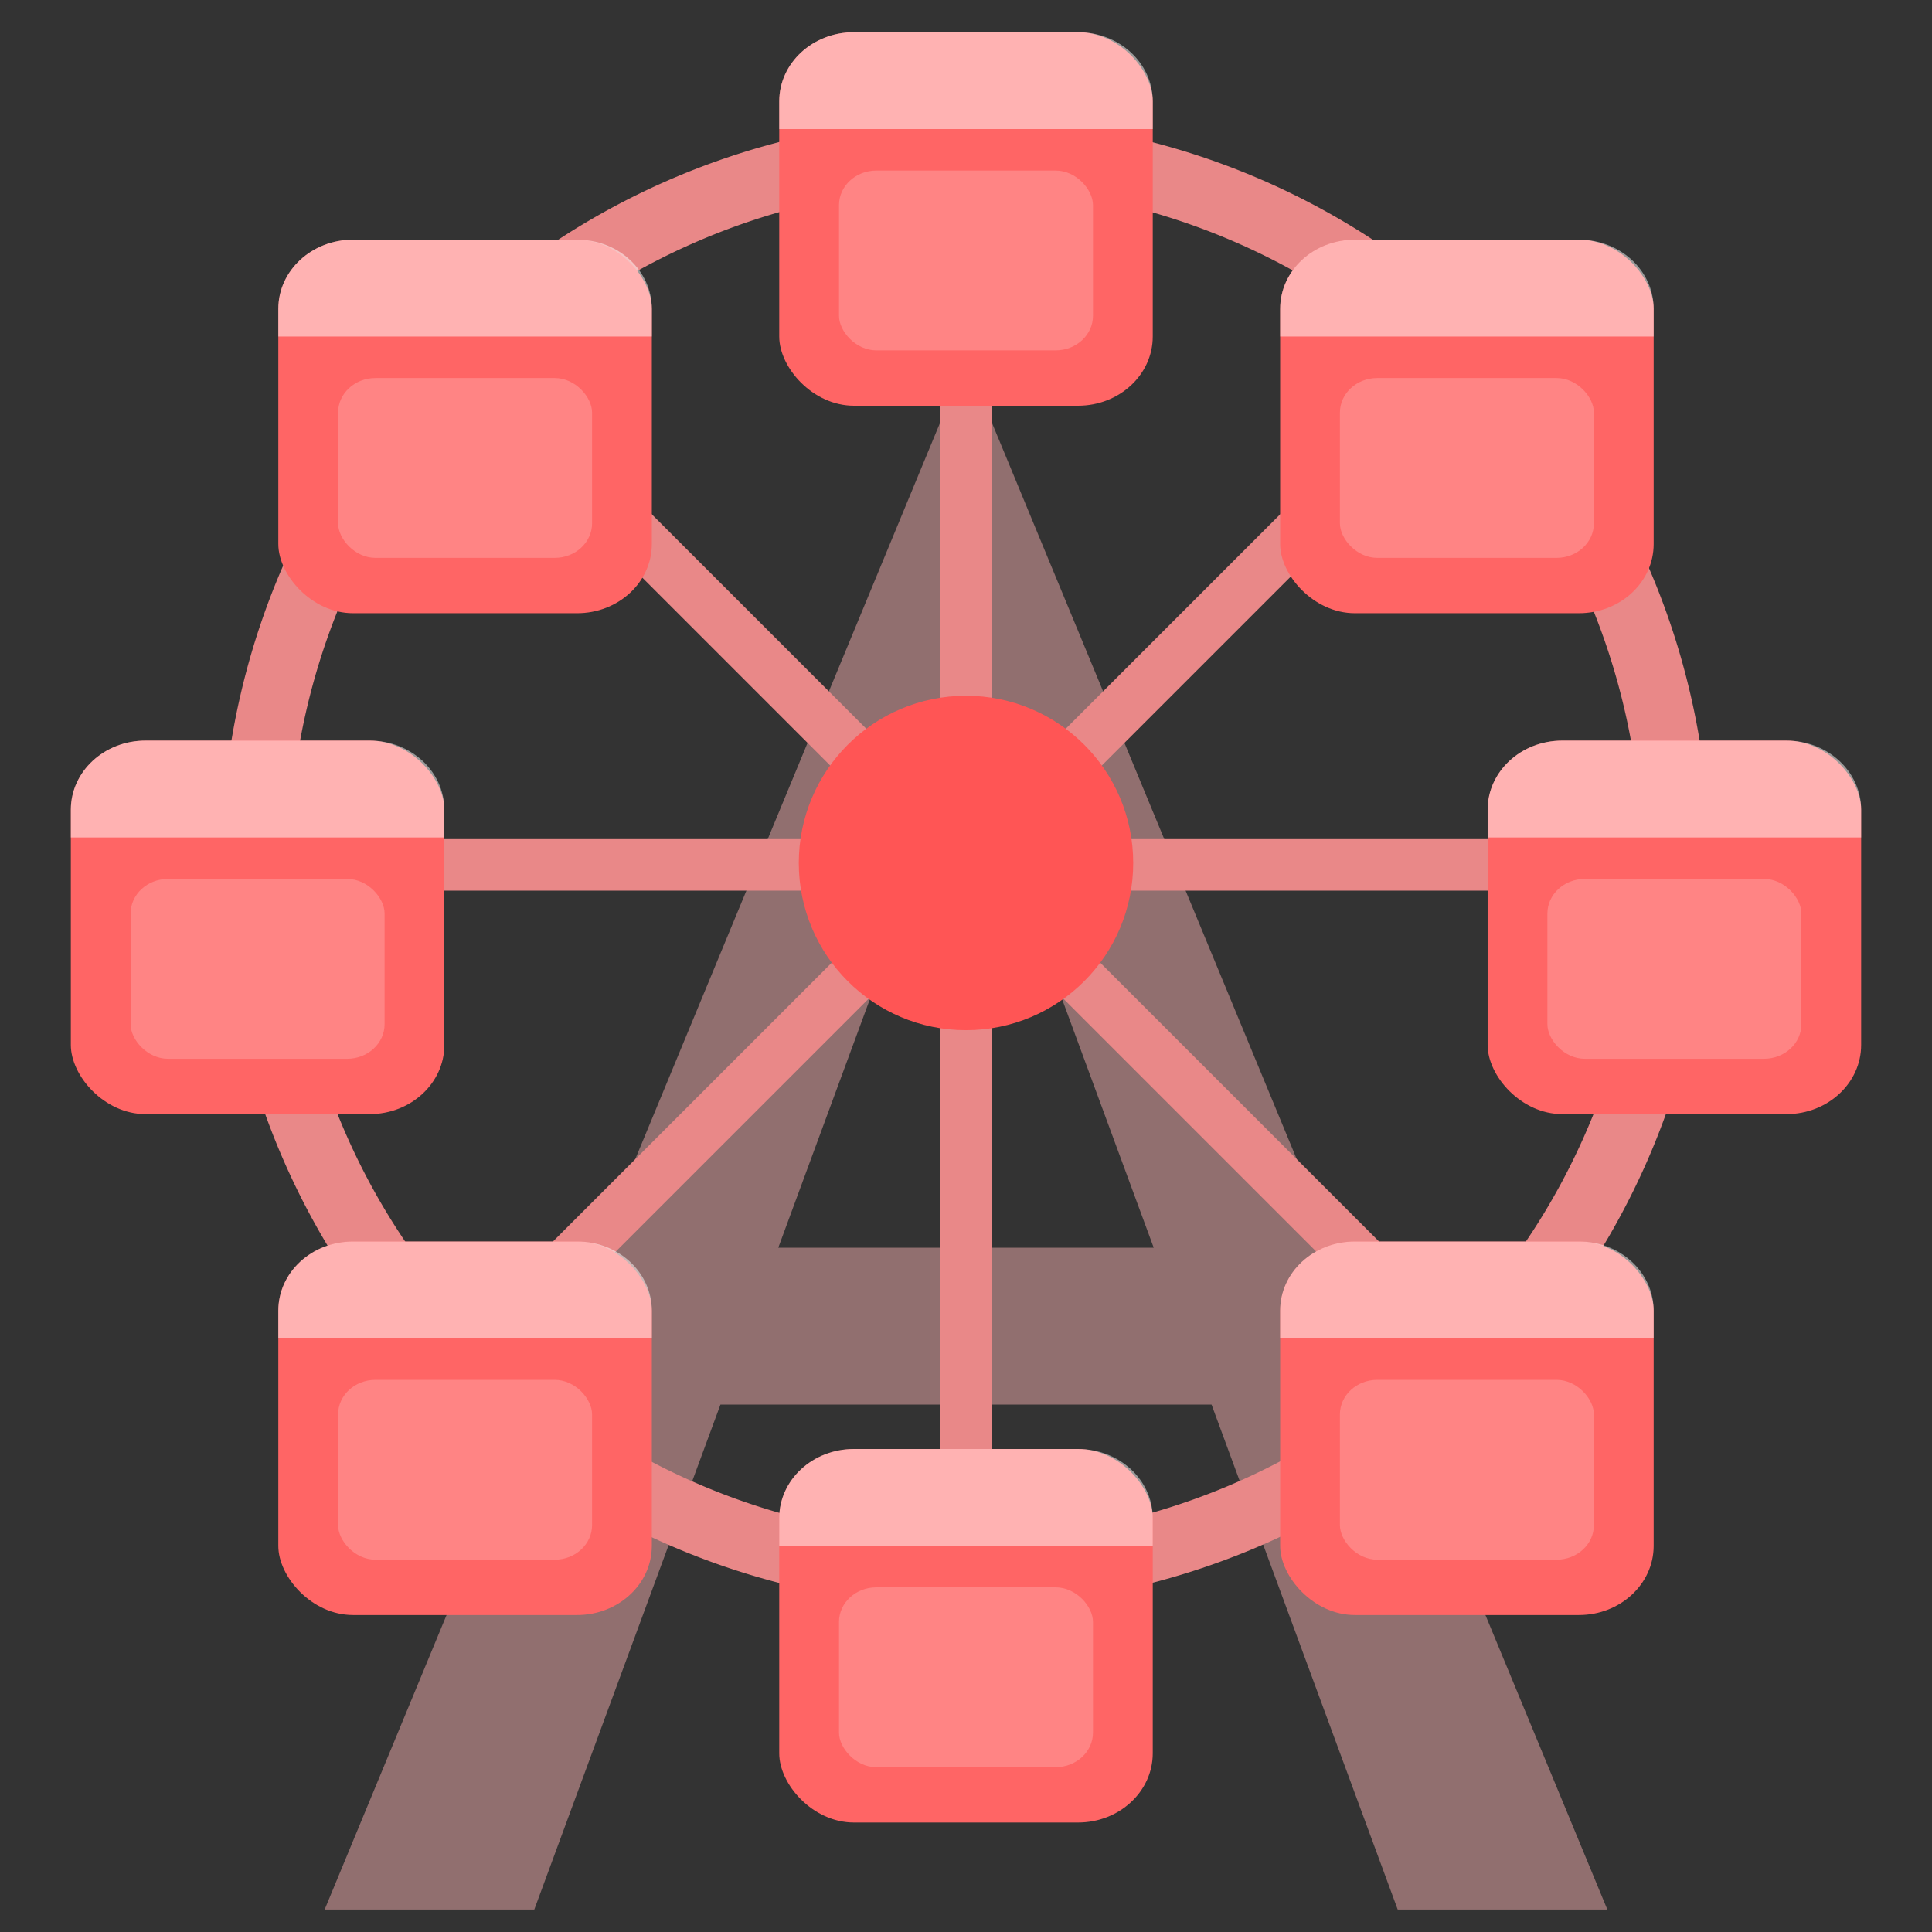<?xml version="1.0" encoding="UTF-8" standalone="no"?>
<!-- Created with Inkscape (http://www.inkscape.org/) -->

<svg
   width="300"
   height="300"
   viewBox="0 0 300 300"
   version="1.1"
   id="svg5"
   inkscape:version="1.1.2 (b8e25be833, 2022-02-05)"
   sodipodi:docname="siteLogo.svg"
   xmlns:inkscape="http://www.inkscape.org/namespaces/inkscape"
   xmlns:sodipodi="http://sodipodi.sourceforge.net/DTD/sodipodi-0.dtd"
   xmlns:xlink="http://www.w3.org/1999/xlink"
   xmlns="http://www.w3.org/2000/svg"
   xmlns:svg="http://www.w3.org/2000/svg">
  <rect x="0" y="0" width="300" height="300" fill="#333333" stroke="none"/>
  <sodipodi:namedview
     id="namedview7"
     pagecolor="#ffffff"
     bordercolor="#cccccc"
     borderopacity="1"
     inkscape:pageshadow="0"
     inkscape:pageopacity="1"
     inkscape:pagecheckerboard="0"
     inkscape:document-units="px"
     showgrid="false"
     units="px"
     inkscape:zoom="1.0985948"
     inkscape:cx="247.13389"
     inkscape:cy="181.1405"
     inkscape:window-width="2304"
     inkscape:window-height="1262"
     inkscape:window-x="-2315"
     inkscape:window-y="-11"
     inkscape:window-maximized="1"
     inkscape:current-layer="layer3" />
  <defs
     id="defs2" />
  <g
     inkscape:groupmode="layer"
     id="layer4"
     inkscape:label="BG"
     style="display:none">
    <rect
       style="fill:#252530;fill-opacity:1;stroke-width:5.779;stroke-linecap:round;stop-color:#000000"
       id="rect865"
       width="300"
       height="300"
       x="0"
       y="0" />
  </g>
  <g
     inkscape:groupmode="layer"
     id="layer6"
     inkscape:label="BG_2"
     style="display:none">
    <rect
       style="display:inline;fill:#f4d7d7;fill-opacity:1;stroke-width:5.779;stroke-linecap:round;stop-color:#000000"
       id="rect865-5"
       width="300"
       height="300"
       x="0"
       y="0" />
  </g>
  <g
     inkscape:groupmode="layer"
     id="layer3"
     inkscape:label="Base_A">
    <path
       id="path1711"
       style="fill:#916f6f;fill-opacity:1;stroke:none;stroke-width:2.662;stroke-linecap:round;stop-color:#000000"
       inkscape:transform-center-x="-8.0364127e-06"
       inkscape:transform-center-y="-40.099076"
       d="M 150,55.918 50.412,296.514 h 32.553 l 28.904,-78.406 h 76.262 l 28.904,78.406 h 32.553 z m 0,58.75 29.15,79.078 h -58.301 z" />
  </g>
  <g
     inkscape:label="Base_O"
     inkscape:groupmode="layer"
     id="layer1">
    <g
       id="g35667">
      <g
         id="g1589"
         style="font-variation-settings:normal;opacity:1;vector-effect:none;fill:#e98888;fill-opacity:1;stroke:none;stroke-width:0.785;stroke-linecap:round;stroke-linejoin:miter;stroke-miterlimit:4;stroke-dasharray:none;stroke-dashoffset:0;stroke-opacity:1;-inkscape-stroke:none;stop-color:#000000;stop-opacity:1"
         transform="matrix(1.043,0,0,1.043,-6.522,-22.522)">
        <path
           id="path854"
           style="font-variation-settings:normal;vector-effect:none;fill:#e98888;fill-opacity:1;stroke:none;stroke-width:0.755;stroke-linecap:round;stroke-linejoin:miter;stroke-miterlimit:4;stroke-dasharray:none;stroke-dashoffset:0;stroke-opacity:1;-inkscape-stroke:none;stop-color:#000000;stop-opacity:1"
           d="M 150,39.212 A 110.788,110.788 0 0 0 39.212,150 110.788,110.788 0 0 0 150,260.788 110.788,110.788 0 0 0 260.788,150 110.788,110.788 0 0 0 150,39.212 Z m 0,10.072 A 100.716,100.716 0 0 1 250.716,150 100.716,100.716 0 0 1 150,250.716 100.716,100.716 0 0 1 49.284,150 100.716,100.716 0 0 1 150,49.284 Z" />
      </g>
      <rect
         style="fill:#e98888;fill-opacity:1;stroke-width:1.872;stroke-linecap:round;stop-color:#000000"
         id="rect35305"
         width="220"
         height="8"
         x="40"
         y="130.299" />
      <rect
         style="fill:#e98888;fill-opacity:1;stroke-width:1.872;stroke-linecap:round;stop-color:#000000"
         id="rect35305-3"
         width="220"
         height="8"
         x="91.03"
         y="-15.102"
         transform="rotate(45)" />
      <rect
         style="fill:#e98888;fill-opacity:1;stroke-width:1.872;stroke-linecap:round;stop-color:#000000"
         id="rect35305-0"
         width="220"
         height="8"
         x="-98.898"
         y="197.03"
         transform="rotate(-45)" />
      <rect
         style="fill:#e98888;fill-opacity:1;stroke-width:1.872;stroke-linecap:round;stop-color:#000000"
         id="rect35305-35"
         width="220"
         height="8"
         x="24.299"
         y="-154"
         transform="rotate(90)" />
    </g>
    <circle
       style="fill:#ff5555;fill-opacity:1;stroke:none;stroke-width:0.177;stroke-linecap:round;stop-color:#000000"
       id="path854-7"
       cx="150"
       cy="134"
       r="25.965" />
  </g>
  <g
     inkscape:groupmode="layer"
     id="layer2"
     inkscape:label="Cart"
     style="display:inline">
    <g
       id="g4163"
       transform="translate(-63.399,-11.264)">
      <rect
         style="fill:#ff6565;fill-opacity:1;stroke:none;stroke-width:2.137;stroke-linecap:round;stop-color:#000000"
         id="rect2447-0"
         width="57.999"
         height="58"
         x="-59.091"
         y="97.867"
         rx="11.6"
         ry="10.741" />
      <path
         id="rect2447-0-2"
         style="fill:#ffffff;fill-opacity:0.5;stroke:none;stroke-width:2.137;stroke-linecap:round;stop-color:#000000"
         d="m -47.49,97.867 c -6.426,0 -11.6,4.79 -11.6,10.741 v 4.296 h 57.999 v -4.296 c 0,-5.95 -5.174,-10.741 -11.6,-10.741 z" />
      <rect
         style="fill:#ffffff;fill-opacity:0.2;stroke:none;stroke-width:2.427;stroke-linecap:round;stop-color:#000000"
         id="rect3974"
         width="39.439"
         height="27.926"
         x="-49.811"
         y="119.348"
         rx="5.8"
         ry="5.37" />
    </g>
    <use
       x="0"
       y="0"
       xlink:href="#g4163"
       id="use4165-14"
       transform="translate(243.489,138.397)"
       width="100%"
       height="100%"
       style="display:inline" />
    <use
       x="0"
       y="0"
       xlink:href="#g4163"
       id="use4165-9"
       transform="translate(243.489,-81.603)"
       width="100%"
       height="100%"
       style="display:inline" />
    <use
       x="0"
       y="0"
       xlink:href="#g4163"
       id="use4165-79"
       transform="translate(133.489,28.397)"
       width="100%"
       height="100%"
       style="display:inline" />
    <use
       x="0"
       y="0"
       xlink:href="#g4163"
       id="use4165-5"
       transform="translate(353.489,28.397)"
       width="100%"
       height="100%"
       style="display:inline" />
    <use
       x="0"
       y="0"
       xlink:href="#g4163"
       id="use4165-79-3"
       transform="translate(165.708,-49.385)"
       width="100%"
       height="100%"
       style="display:inline" />
    <use
       x="0"
       y="0"
       xlink:href="#g4163"
       id="use4165-5-8"
       transform="translate(321.271,106.178)"
       width="100%"
       height="100%"
       style="display:inline" />
    <use
       x="0"
       y="0"
       xlink:href="#g4163"
       id="use4165-79-3-2"
       transform="translate(165.707,106.178)"
       width="100%"
       height="100%"
       style="display:inline" />
    <use
       x="0"
       y="0"
       xlink:href="#g4163"
       id="use4165-5-8-2"
       transform="translate(321.271,-49.385)"
       width="100%"
       height="100%"
       style="display:inline" />
  </g>
  <g
     inkscape:groupmode="layer"
     id="layer5"
     inkscape:label="Cart_colored"
     style="display:none">
    <g
       id="use4165-14-5"
       transform="translate(180.09,127.133)">
      <rect
         style="fill:#ff5555;fill-opacity:1;stroke:none;stroke-width:1.915;stroke-linecap:round;stop-color:#000000"
         id="rect4217"
         width="50"
         height="54"
         x="-55.09"
         y="99.867"
         rx="10"
         ry="10" />
      <path
         id="path4219"
         style="fill:#ffffff;fill-opacity:0.6;stroke:none;stroke-width:1.915;stroke-linecap:round;stop-color:#000000"
         d="m -45.09,99.867 c -5.54,0 -10,4.46 -10,10 v 4 h 50 v -4 c 0,-5.54 -4.46,-10 -10,-10 z" />
      <rect
         style="fill:#ffffff;fill-opacity:0.3;stroke:none;stroke-width:2.174;stroke-linecap:round;stop-color:#000000"
         id="rect4221"
         width="34"
         height="26"
         x="-47.09"
         y="119.867"
         rx="5"
         ry="5" />
    </g>
    <g
       id="use4165-9-4"
       transform="translate(180.09,-92.867)">
      <rect
         style="fill:#ff5555;fill-opacity:1;stroke:none;stroke-width:1.915;stroke-linecap:round;stop-color:#000000"
         id="rect4225"
         width="50"
         height="54"
         x="-55.09"
         y="99.867"
         rx="10"
         ry="10" />
      <path
         id="path4227"
         style="fill:#ffffff;fill-opacity:0.6;stroke:none;stroke-width:1.915;stroke-linecap:round;stop-color:#000000"
         d="m -45.09,99.867 c -5.54,0 -10,4.46 -10,10 v 4 h 50 v -4 c 0,-5.54 -4.46,-10 -10,-10 z" />
      <rect
         style="fill:#ffffff;fill-opacity:0.3;stroke:none;stroke-width:2.174;stroke-linecap:round;stop-color:#000000"
         id="rect4229"
         width="34"
         height="26"
         x="-47.09"
         y="119.867"
         rx="5"
         ry="5" />
    </g>
    <g
       id="use4165-79-9"
       transform="translate(70.09,17.133)">
      <rect
         style="fill:#ff5555;fill-opacity:1;stroke:none;stroke-width:1.915;stroke-linecap:round;stop-color:#000000"
         id="rect4233"
         width="50"
         height="54"
         x="-55.09"
         y="99.867"
         rx="10"
         ry="10" />
      <path
         id="path4235"
         style="fill:#ffffff;fill-opacity:0.6;stroke:none;stroke-width:1.915;stroke-linecap:round;stop-color:#000000"
         d="m -45.09,99.867 c -5.54,0 -10,4.46 -10,10 v 4 h 50 v -4 c 0,-5.54 -4.46,-10 -10,-10 z" />
      <rect
         style="fill:#ffffff;fill-opacity:0.3;stroke:none;stroke-width:2.174;stroke-linecap:round;stop-color:#000000"
         id="rect4237"
         width="34"
         height="26"
         x="-47.09"
         y="119.867"
         rx="5"
         ry="5" />
    </g>
    <g
       id="use4165-5-5"
       transform="translate(290.09,17.133)">
      <rect
         style="fill:#ffdd55;fill-opacity:1;stroke:none;stroke-width:1.915;stroke-linecap:round;stop-color:#000000"
         id="rect4241"
         width="50"
         height="54"
         x="-55.09"
         y="99.867"
         rx="10"
         ry="10" />
      <path
         id="path4243"
         style="fill:#ffffff;fill-opacity:0.6;stroke:none;stroke-width:1.915;stroke-linecap:round;stop-color:#000000"
         d="m -45.09,99.867 c -5.54,0 -10,4.46 -10,10 v 4 h 50 v -4 c 0,-5.54 -4.46,-10 -10,-10 z" />
      <rect
         style="fill:#ffffff;fill-opacity:0.3;stroke:none;stroke-width:2.174;stroke-linecap:round;stop-color:#000000"
         id="rect4245"
         width="34"
         height="26"
         x="-47.09"
         y="119.867"
         rx="5"
         ry="5" />
    </g>
    <g
       id="use4165-79-3-6"
       transform="translate(102.308,-60.649)">
      <rect
         style="fill:#ff5555;fill-opacity:1;stroke:none;stroke-width:1.915;stroke-linecap:round;stop-color:#000000"
         id="rect4249"
         width="50"
         height="54"
         x="-55.09"
         y="99.867"
         rx="10"
         ry="10" />
      <path
         id="path4251"
         style="fill:#ffffff;fill-opacity:0.6;stroke:none;stroke-width:1.915;stroke-linecap:round;stop-color:#000000"
         d="m -45.09,99.867 c -5.54,0 -10,4.46 -10,10 v 4 h 50 v -4 c 0,-5.54 -4.46,-10 -10,-10 z" />
      <rect
         style="fill:#ffffff;fill-opacity:0.3;stroke:none;stroke-width:2.174;stroke-linecap:round;stop-color:#000000"
         id="rect4253"
         width="34"
         height="26"
         x="-47.09"
         y="119.867"
         rx="5"
         ry="5" />
    </g>
    <g
       id="use4165-5-8-1"
       transform="translate(257.872,94.914)">
      <rect
         style="fill:#ff5555;fill-opacity:1;stroke:none;stroke-width:1.915;stroke-linecap:round;stop-color:#000000"
         id="rect4257"
         width="50"
         height="54"
         x="-55.09"
         y="99.867"
         rx="10"
         ry="10" />
      <path
         id="path4259"
         style="fill:#ffffff;fill-opacity:0.6;stroke:none;stroke-width:1.915;stroke-linecap:round;stop-color:#000000"
         d="m -45.09,99.867 c -5.54,0 -10,4.46 -10,10 v 4 h 50 v -4 c 0,-5.54 -4.46,-10 -10,-10 z" />
      <rect
         style="fill:#ffffff;fill-opacity:0.3;stroke:none;stroke-width:2.174;stroke-linecap:round;stop-color:#000000"
         id="rect4261"
         width="34"
         height="26"
         x="-47.09"
         y="119.867"
         rx="5"
         ry="5" />
    </g>
    <g
       id="use4165-79-3-2-2"
       transform="translate(102.308,94.915)">
      <rect
         style="fill:#ff5555;fill-opacity:1;stroke:none;stroke-width:1.915;stroke-linecap:round;stop-color:#000000"
         id="rect4265"
         width="50"
         height="54"
         x="-55.09"
         y="99.867"
         rx="10"
         ry="10" />
      <path
         id="path4267"
         style="fill:#ffffff;fill-opacity:0.6;stroke:none;stroke-width:1.915;stroke-linecap:round;stop-color:#000000"
         d="m -45.09,99.867 c -5.54,0 -10,4.46 -10,10 v 4 h 50 v -4 c 0,-5.54 -4.46,-10 -10,-10 z" />
      <rect
         style="fill:#ffffff;fill-opacity:0.3;stroke:none;stroke-width:2.174;stroke-linecap:round;stop-color:#000000"
         id="rect4269"
         width="34"
         height="26"
         x="-47.09"
         y="119.867"
         rx="5"
         ry="5" />
    </g>
    <g
       id="use4165-5-8-2-6"
       transform="translate(257.872,-60.649)">
      <rect
         style="fill:#ff5555;fill-opacity:1;stroke:none;stroke-width:1.915;stroke-linecap:round;stop-color:#000000"
         id="rect4273"
         width="50"
         height="54"
         x="-55.09"
         y="99.867"
         rx="10"
         ry="10" />
      <path
         id="path4275"
         style="fill:#ffffff;fill-opacity:0.6;stroke:none;stroke-width:1.915;stroke-linecap:round;stop-color:#000000"
         d="m -45.09,99.867 c -5.54,0 -10,4.46 -10,10 v 4 h 50 v -4 c 0,-5.54 -4.46,-10 -10,-10 z" />
      <rect
         style="fill:#ffffff;fill-opacity:0.3;stroke:none;stroke-width:2.174;stroke-linecap:round;stop-color:#000000"
         id="rect4277"
         width="34"
         height="26"
         x="-47.09"
         y="119.867"
         rx="5"
         ry="5" />
    </g>
  </g>
</svg>
